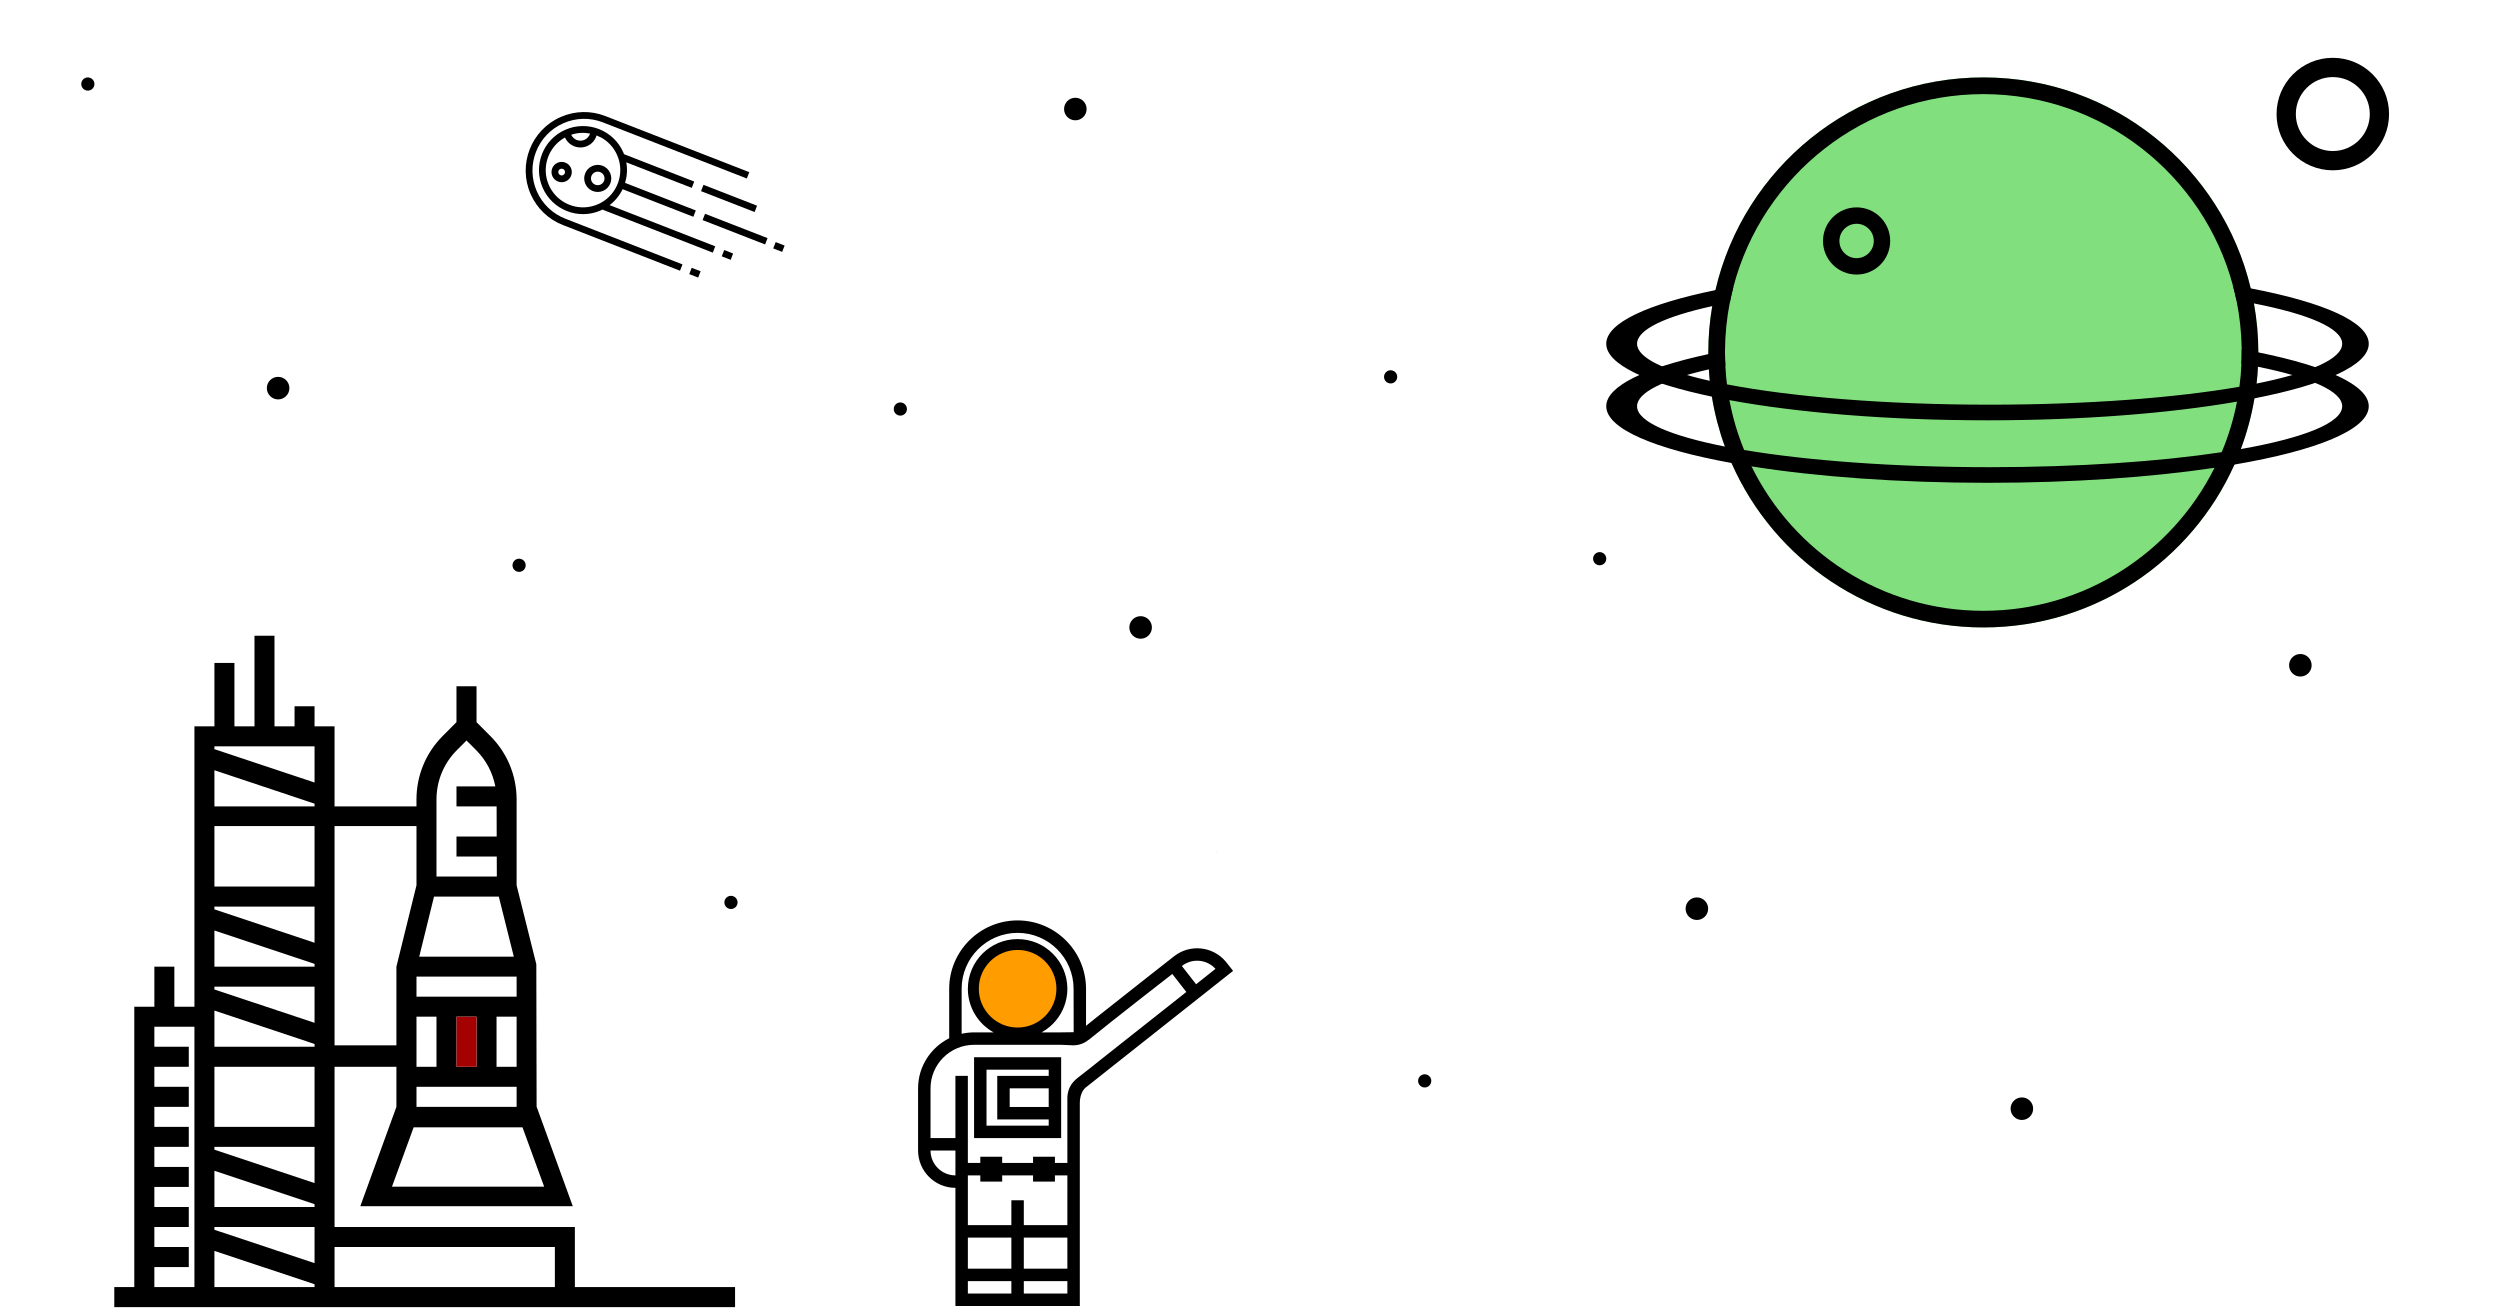 <?xml version="1.0" encoding="utf-8"?>
<!-- Generator: Adobe Illustrator 16.0.0, SVG Export Plug-In . SVG Version: 6.00 Build 0)  -->
<!DOCTYPE svg PUBLIC "-//W3C//DTD SVG 1.1//EN" "http://www.w3.org/Graphics/SVG/1.1/DTD/svg11.dtd">
<svg version="1.1" xmlns="http://www.w3.org/2000/svg" xmlns:xlink="http://www.w3.org/1999/xlink" x="0px" y="0px" width="400px"
	 height="210px" viewBox="0 0 400 210" enable-background="new 0 0 400 210" xml:space="preserve">
<g id="Capa_1">
</g>
<g id="Capa_2">
</g>
<g id="Capa_3">
</g>
<g id="Capa_6">
</g>
<g id="Capa_4" display="none">
</g>
<g id="Capa_7">
	<path fill="#82DF7E" d="M361.33,56.38v0.01c0,0.77-0.021,1.53-0.061,2.29c-0.039,0.9-0.119,1.8-0.22,2.69
		c-0.09,0.8-0.2,1.59-0.34,2.37c-0.47,2.8-1.21,5.51-2.18,8.11c-0.311,0.84-0.65,1.67-1.021,2.48
		c-6.859,15.36-22.27,26.06-40.18,26.06c-18,0-33.48-10.82-40.29-26.31c-0.38-0.86-0.74-1.74-1.06-2.63
		c-0.931-2.56-1.631-5.23-2.08-7.99c-0.141-0.84-0.25-1.68-0.341-2.53c-0.06-0.61-0.109-1.22-0.14-1.83
		c-0.06-0.81-0.08-1.62-0.09-2.44v-0.27c0-2.53,0.21-5,0.63-7.41c0.14-0.86,0.31-1.71,0.51-2.56c4.511-19.5,21.99-34.03,42.86-34.03
		c20.77,0,38.18,14.39,42.79,33.75c0.2,0.8,0.37,1.6,0.51,2.41C361.09,51.09,361.33,53.7,361.33,56.38z"/>
	<path d="M18.286,205.929v3.211h99.324v-3.211H91.98v-9.61H53.528v-25.631h9.897v6.411l-5.775,15.894h33.995l-5.775-15.894h-0.013
		l-0.046-22.824l-3.153-12.625v-13.722c0-3.847-1.501-7.474-4.228-10.188l-2.183-2.194v-5.74h-3.211v5.74l-2.184,2.194
		c-2.726,2.727-4.216,6.342-4.216,10.188v1.097H53.528v-12.81h-3.2v-3.21h-3.199v3.21h-3.211v-14.496h-3.2v14.496h-3.21v-10.141
		h-3.201v10.141h-3.198v44.863h-3.212v-6.411h-3.199v6.411h-3.211v44.851H18.286z M53.528,199.519H88.78v6.41H53.528V199.519z
		 M79.493,140.241h-9.656v-12.313c0-2.992,1.167-5.811,3.281-7.924l1.523-1.525l1.525,1.525c1.617,1.617,2.668,3.626,3.084,5.821
		h-6.214v3.2h6.422l0.012,4.817h-6.434v3.199h6.445L79.493,140.241z M82.209,153.062H67.076l2.368-9.61h10.361L82.209,153.062z
		 M82.658,159.472H66.638v-3.211h16.021V159.472z M66.638,162.672h3.199v8.016h-3.199V162.672z M76.248,162.672v8.016h-3.211v-8.016
		H76.248z M82.658,170.688h-3.211v-8.016h3.211V170.688z M82.658,177.099H66.638v-3.211h16.021V177.099z M66.18,180.377h17.422
		l3.465,9.495H62.715L66.18,180.377z M53.528,132.167h13.109v9.483l-3.212,13.018v12.59h-9.897V132.167z M34.307,200.142
		l16.021,5.336v0.45H34.307V200.142z M34.307,196.319h16.021v5.787l-16.021-5.336V196.319z M34.307,187.321l16.021,5.348v0.451
		H34.307V187.321z M34.307,183.498h16.021v5.798l-16.021-5.348V183.498z M34.307,170.688h16.021v9.61H34.307V170.688z
		 M34.307,161.69l16.021,5.348v0.439H34.307V161.69z M34.307,157.867h16.021v5.787l-16.021-5.336V157.867z M34.307,148.88
		l16.021,5.336v0.451H34.307V148.88z M34.307,145.057h16.021v5.787l-16.021-5.348V145.057z M34.307,132.167h16.021v9.679H34.307
		V132.167z M34.307,123.238l16.021,5.348v0.438H34.307V123.238z M34.307,119.415h16.021v5.787l-16.021-5.336V119.415z
		 M24.697,164.277h6.411v41.652h-6.411v-3.2h5.51v-3.21h-5.51v-3.2h5.51v-3.2h-5.51v-3.211h5.51v-3.199h-5.51v-3.211h5.51v-3.2
		h-5.51v-3.199h5.51v-3.211h-5.51v-3.2h5.51v-3.211h-5.51V164.277z"/>
	<g>
		<g>
			<g>
				<path d="M196.211,153.971c-0.053-0.067-0.113-0.143-0.166-0.204c-2.066-2.375-5.672-2.737-8.176-0.776
					c0,0-7.55,5.913-12.347,9.729c-0.647,0.513-1.243,0.988-1.757,1.41v-5.92c0-6.034-4.917-10.943-10.951-10.943
					c-6.033,0-10.943,4.91-10.943,10.943v7.912c-2.941,1.471-4.978,4.502-4.978,8.009v9.956c0,3.289,2.678,5.966,5.974,5.966v18.908
					h19.903v-32.513c0.019-1.042,0.36-1.949,0.92-2.429l2.346-1.855l0.331-0.264l1.637-1.297l19.293-15.265L196.211,153.971z
					 M153.862,158.21c0-4.94,4.021-8.952,8.952-8.952c4.94,0,8.96,4.012,8.96,8.952l0.014,6.942
					c-0.061-0.015-1.545,0.027-2.005,0.027h-3.122c0.46-0.257,0.897-0.559,1.298-0.897c1.372-1.162,2.345-2.776,2.684-4.608
					c0.092-0.475,0.137-0.965,0.137-1.463c0-4.389-3.574-7.957-7.965-7.957c-4.39,0-7.956,3.567-7.956,7.957
					c0,2.995,1.667,5.611,4.118,6.969h-3.123c-0.686,0-1.351,0.083-1.991,0.226V158.21z M167.038,162.426
					c-0.331,0.34-0.716,0.641-1.123,0.89c-0.083,0.045-0.167,0.098-0.249,0.143c-0.34,0.189-0.702,0.34-1.071,0.453
					c-0.565,0.174-1.161,0.271-1.78,0.271c-0.618,0-1.215-0.098-1.771-0.271c-0.37-0.113-0.732-0.264-1.072-0.453
					c-0.082-0.045-0.166-0.098-0.248-0.143c-0.166-0.098-0.324-0.211-0.482-0.324c-0.227-0.174-0.445-0.362-0.642-0.566
					c-0.204-0.196-0.393-0.415-0.565-0.648c-0.061-0.076-0.113-0.15-0.166-0.226c-0.316-0.475-0.573-0.996-0.746-1.562
					c-0.03-0.09-0.061-0.188-0.084-0.287c-0.12-0.475-0.188-0.98-0.188-1.493c0-0.121,0-0.249,0.015-0.369
					c0-0.121,0.015-0.242,0.03-0.362c0.332-2.715,2.481-4.865,5.189-5.196c0.12-0.015,0.24-0.03,0.361-0.03
					c0.121-0.015,0.248-0.015,0.369-0.015c0.725,0,1.418,0.128,2.059,0.362c0.182,0.068,0.363,0.144,0.537,0.227
					c0.172,0.083,0.338,0.181,0.505,0.279c0.407,0.249,0.784,0.551,1.123,0.89c1.087,1.078,1.75,2.572,1.75,4.216
					C168.788,159.862,168.117,161.348,167.038,162.426z M152.867,188.061c-2.195,0-3.982-1.78-3.982-3.975h3.982V188.061z
					 M161.818,206.969h-6.96v-1.991h6.96V206.969z M170.779,206.969h-6.969v-1.991h6.969V206.969z M170.779,196.025h-7.783v1.991
					h7.783v4.97h-6.969v-4.97v-1.991v-3.982h-1.992v3.982h-7.782v1.991h7.782v4.97h-6.96v-4.97v-1.991v-7.964h1.991v0.996h3.498
					v-0.996h1.471h1.992h1.479v0.996h3.499v-0.996h1.991V196.025z M176.994,168.852l-1.554,1.229c0,0-1.984,1.607-2.67,2.112
					c-0.971,0.714-1.996,1.656-1.991,3.575v10.302h-1.991v-0.995h-3.499v0.995h-1.479h-1.992h-1.471v-0.995h-3.498v0.995h-1.991
					v-13.93h-1.991v9.955h-3.982v-7.964c0-3.838,3.13-6.961,6.969-6.961h13.93c0.385,0,1.675,0.083,1.938,0.083
					c0.325,0,0.634-0.038,0.935-0.113c0.574-0.143,1.094-0.415,1.539-0.784h0.008l0.008,0.007
					c3.582-2.934,13.357-10.528,13.357-10.528l2.246,2.881L176.994,168.852z M191.376,157.479l-2.278-2.918
					c1.652-1.297,3.998-1.071,5.378,0.453L191.376,157.479z"/>
				<path d="M155.852,182.093h13.932v-12.936h-13.932V182.093z M167.793,177.117h-6.244v-2.985h6.244V177.117z M157.842,171.147
					h9.951v0.995h-8.232v6.966h8.232v0.995h-9.951V171.147z"/>
			</g>
		</g>
	</g>
	<path d="M155.39,136.08c-0.449-0.45-0.949-0.85-1.489-1.18C154.44,135.23,154.95,135.63,155.39,136.08z"/>
	<path d="M194.821,136.468c-0.074-0.093-0.149-0.187-0.226-0.268l0.008-0.006L194.821,136.468z"/>
	<path d="M360.63,48.55c-0.14-0.81-0.31-1.61-0.51-2.41c-4.61-19.36-22.021-33.75-42.79-33.75c-20.87,0-38.35,14.53-42.86,34.03
		c-0.2,0.85-0.37,1.7-0.51,2.56c-0.42,2.41-0.63,4.88-0.63,7.41v0.27c0.01,0.82,0.03,1.63,0.09,2.44c0.03,0.61,0.08,1.22,0.14,1.83
		c0.091,0.85,0.2,1.69,0.341,2.53c0.449,2.76,1.149,5.43,2.08,7.99c0.319,0.89,0.68,1.77,1.06,2.63
		c6.81,15.49,22.29,26.31,40.29,26.31c17.91,0,33.32-10.7,40.18-26.06c0.37-0.81,0.71-1.64,1.021-2.48c0.97-2.6,1.71-5.31,2.18-8.11
		c0.14-0.78,0.25-1.57,0.34-2.37c0.101-0.89,0.181-1.79,0.22-2.69c0.04-0.76,0.061-1.52,0.061-2.29v-0.01
		C361.33,53.7,361.09,51.09,360.63,48.55z M358.31,61.88c-0.109,0.8-0.239,1.59-0.39,2.38c-0.54,2.81-1.37,5.52-2.45,8.09
		c-0.35,0.85-0.729,1.68-1.149,2.5c-6.771,13.57-20.79,22.88-36.99,22.88c-16.28,0-30.37-9.42-37.09-23.11
		c-0.431-0.85-0.82-1.73-1.181-2.62c-1.04-2.54-1.84-5.21-2.35-7.98c-0.16-0.83-0.29-1.67-0.4-2.52
		c-0.119-0.97-0.199-1.96-0.25-2.95c-0.04-0.72-0.06-1.44-0.06-2.16v-0.28c0.02-2.63,0.28-5.21,0.77-7.7
		c0.171-0.86,0.36-1.7,0.58-2.54c4.66-17.73,20.79-30.81,39.98-30.81c19.11,0,35.189,12.96,39.92,30.57
		c0.22,0.79,0.41,1.6,0.58,2.41c0.52,2.54,0.8,5.15,0.84,7.83v0.52c0,0.6-0.01,1.2-0.04,1.79
		C358.58,59.43,358.47,60.67,358.31,61.88z"/>
	<path d="M360.12,46.14c-0.92-0.18-1.88-0.35-2.87-0.51c0.22,0.79,0.41,1.6,0.58,2.41c0.97,0.16,1.9,0.33,2.8,0.51
		c8.79,1.72,14.12,3.98,14.12,6.45c0,2.43-5.16,4.66-13.7,6.37c-0.88,0.17-1.79,0.34-2.74,0.51c-10.21,1.77-24.35,2.87-39.97,2.87
		c-16.689,0-31.7-1.26-42.03-3.25c-0.949-0.18-1.869-0.37-2.75-0.57c-7.3-1.64-11.63-3.7-11.63-5.93c0-2.27,4.49-4.36,12.03-6.02
		c0.9-0.19,1.84-0.39,2.81-0.57c0.171-0.86,0.36-1.7,0.58-2.54c-1,0.17-1.96,0.36-2.88,0.55C263.66,48.63,257,51.66,257,55
		c0,3.28,6.43,6.27,16.9,8.46c0.899,0.19,1.84,0.38,2.81,0.56c10.86,2.01,25.36,3.23,41.29,3.23c15.27,0,29.22-1.13,39.92-2.99
		c0.96-0.16,1.89-0.34,2.79-0.52C372,61.52,379,58.43,379,55C379,51.51,371.76,48.37,360.12,46.14z"/>
	<circle fill="#FF9C00" cx="162.818" cy="158.199" r="6.207"/>
	<path d="M361.33,56.38c-0.85-0.17-1.74-0.34-2.66-0.51v0.52c0,0.6-0.01,1.2-0.04,1.79c0.91,0.16,1.79,0.32,2.64,0.5
		c8.41,1.7,13.48,3.91,13.48,6.32c0,2.67-6.19,5.08-16.22,6.85c-0.98,0.17-2,0.33-3.061,0.5c-9.92,1.49-22.91,2.4-37.13,2.4
		c-15.27,0-29.12-1.05-39.28-2.75c-1.069-0.18-2.09-0.37-3.079-0.55c-8.74-1.73-14.051-3.98-14.051-6.45c0-2.21,4.28-4.26,11.49-5.9
		c0.84-0.19,1.73-0.37,2.64-0.55c-0.04-0.72-0.06-1.44-0.06-2.16v-0.28c-0.93,0.18-1.82,0.37-2.67,0.55
		C263.2,58.85,257,61.78,257,65c0,3.6,7.73,6.84,20.04,9.08c1.03,0.18,2.1,0.37,3.2,0.54c10.38,1.65,23.5,2.63,37.76,2.63
		c13.6,0,26.17-0.89,36.32-2.4c1.09-0.17,2.16-0.34,3.189-0.52C370.66,72.09,379,68.74,379,65C379,61.64,372.26,58.6,361.33,56.38z"
		/>
	<path d="M297.055,33.18c-2.969,0-5.375,2.406-5.375,5.375s2.406,5.375,5.375,5.375s5.375-2.406,5.375-5.375
		S300.023,33.18,297.055,33.18z M297.055,41.305c-1.519,0-2.75-1.231-2.75-2.75s1.231-2.75,2.75-2.75c1.52,0,2.75,1.231,2.75,2.75
		S298.574,41.305,297.055,41.305z"/>
	<path d="M373.25,9.25c-4.971,0-9,4.029-9,9s4.029,9,9,9s9-4.029,9-9S378.221,9.25,373.25,9.25z M373.25,24.167
		c-3.268,0-5.917-2.649-5.917-5.917s2.649-5.917,5.917-5.917s5.917,2.649,5.917,5.917S376.518,24.167,373.25,24.167z"/>
	<circle cx="14.055" cy="13.445" r="1.055"/>
	<circle cx="144.055" cy="65.445" r="1.055"/>
	<circle cx="222.5" cy="60.296" r="1.055"/>
	<circle cx="255.949" cy="89.391" r="1.055"/>
	<circle cx="83.055" cy="90.445" r="1.055"/>
	<circle cx="44.5" cy="62.101" r="1.805"/>
	<circle cx="172.055" cy="17.445" r="1.805"/>
	<circle cx="182.5" cy="100.391" r="1.805"/>
	<circle cx="368.058" cy="106.445" r="1.805"/>
	<g>
		<path d="M109.196,42.303l-18.735-7.307c-2.06-0.803-3.683-2.359-4.57-4.382c-1.833-4.177,0.074-9.067,4.251-10.9
			c2.023-0.888,4.271-0.935,6.33-0.132l23.021,8.978l0.393-1.011l-23.02-8.977c-2.328-0.908-4.871-0.856-7.16,0.148
			c-4.725,2.074-6.881,7.605-4.808,12.33c1.004,2.289,2.84,4.049,5.169,4.957l18.735,7.306L109.196,42.303z"/>
		<path d="M97.624,27.676c-0.481-1.095-1.762-1.594-2.857-1.114c-1.094,0.48-1.594,1.762-1.113,2.857
			c0.48,1.095,1.762,1.594,2.855,1.113C97.604,30.052,98.104,28.771,97.624,27.676z M94.646,28.983
			c-0.24-0.548,0.01-1.188,0.557-1.429c0.548-0.24,1.188,0.01,1.429,0.557c0.239,0.547-0.009,1.188-0.557,1.428
			S94.886,29.53,94.646,28.983z"/>
		<path d="M91.354,26.876c-0.36-0.82-1.321-1.195-2.144-0.835c-0.82,0.36-1.195,1.322-0.834,2.142
			c0.359,0.821,1.321,1.196,2.142,0.836C91.339,28.659,91.714,27.697,91.354,26.876z M89.368,27.748
			c-0.12-0.273,0.004-0.594,0.278-0.714c0.274-0.12,0.595,0.005,0.714,0.279c0.12,0.274-0.004,0.594-0.278,0.715
			C89.809,28.146,89.489,28.021,89.368,27.748z"/>
		<rect x="111.994" y="31.239" transform="matrix(0.932 0.363 -0.363 0.932 19.518 -40.194)" width="9.198" height="1.083"/>
		<rect x="112.195" y="36.141" transform="matrix(0.932 0.363 -0.363 0.932 21.361 -40.205)" width="10.731" height="1.085"/>
		
			<rect x="123.933" y="38.928" transform="matrix(-0.932 -0.363 0.363 -0.932 226.52 121.571)" width="1.533" height="1.084"/>
		<path d="M114.044,40.421l0.395-1.009l-16.901-6.592c0.899-0.683,1.605-1.561,2.081-2.549l11.316,4.412l0.393-1.01l-11.316-4.413
			c0.319-1.048,0.396-2.172,0.196-3.286l10.474,4.084l0.395-1.008l-11.237-4.384c-0.036-0.094-0.067-0.188-0.109-0.282
			c-1.561-3.557-5.725-5.183-9.281-3.621c-3.56,1.562-5.182,5.727-3.62,9.284c1.561,3.558,5.725,5.184,9.284,3.621
			c0.092-0.04,0.177-0.09,0.269-0.136L114.044,40.421z M93.521,22.373c-0.812,0.356-1.76-0.007-2.129-0.811
			c1-0.335,2.038-0.386,3.021-0.195C94.276,21.813,93.96,22.18,93.521,22.373z M93.944,33.141c-2.523,0.283-5.052-1.082-6.126-3.529
			c-1.248-2.844-0.089-6.143,2.58-7.614c0.611,1.35,2.197,1.965,3.558,1.368c0.741-0.325,1.273-0.945,1.496-1.696
			c0.22,0.087,0.434,0.185,0.645,0.297l0.006-0.01c1.135,0.608,2.081,1.585,2.639,2.856c1.02,2.323,0.443,4.94-1.252,6.625
			c-0.053,0.051-0.102,0.101-0.155,0.15c-0.024,0.023-0.052,0.048-0.082,0.074c-0.05,0.045-0.101,0.09-0.153,0.134
			c-0.006,0.005-0.012,0.008-0.018,0.012c-0.063,0.053-0.125,0.104-0.191,0.153c-0.015,0.012-0.029,0.024-0.047,0.034
			c-0.061,0.047-0.125,0.093-0.191,0.138c-0.071,0.049-0.143,0.096-0.217,0.144c-0.111,0.07-0.229,0.136-0.347,0.199
			c-0.052,0.028-0.104,0.056-0.156,0.081c-0.083,0.042-0.169,0.082-0.257,0.12C95.111,32.923,94.527,33.077,93.944,33.141z"/>
		
			<rect x="115.843" y="39.985" transform="matrix(-0.363 0.932 -0.932 -0.363 196.619 -52.89)" width="1.084" height="1.533"/>
		<rect x="110.378" y="43.103" transform="matrix(0.932 0.363 -0.363 0.932 23.446 -37.391)" width="1.532" height="1.084"/>
	</g>
	<circle cx="271.5" cy="145.391" r="1.805"/>
	<circle cx="323.5" cy="177.391" r="1.805"/>
	<circle cx="227.951" cy="172.942" r="1.055"/>
	<circle cx="116.956" cy="144.387" r="1.055"/>
	<rect x="73.037" y="162.672" fill="#A40202" width="3.211" height="8.016"/>
</g>
<g id="Capa_8">
</g>
<g id="Capa_11">
</g>
<g id="Capa_9">
</g>
<g id="Capa_12">
</g>
<g id="Capa_10">
</g>
</svg>
